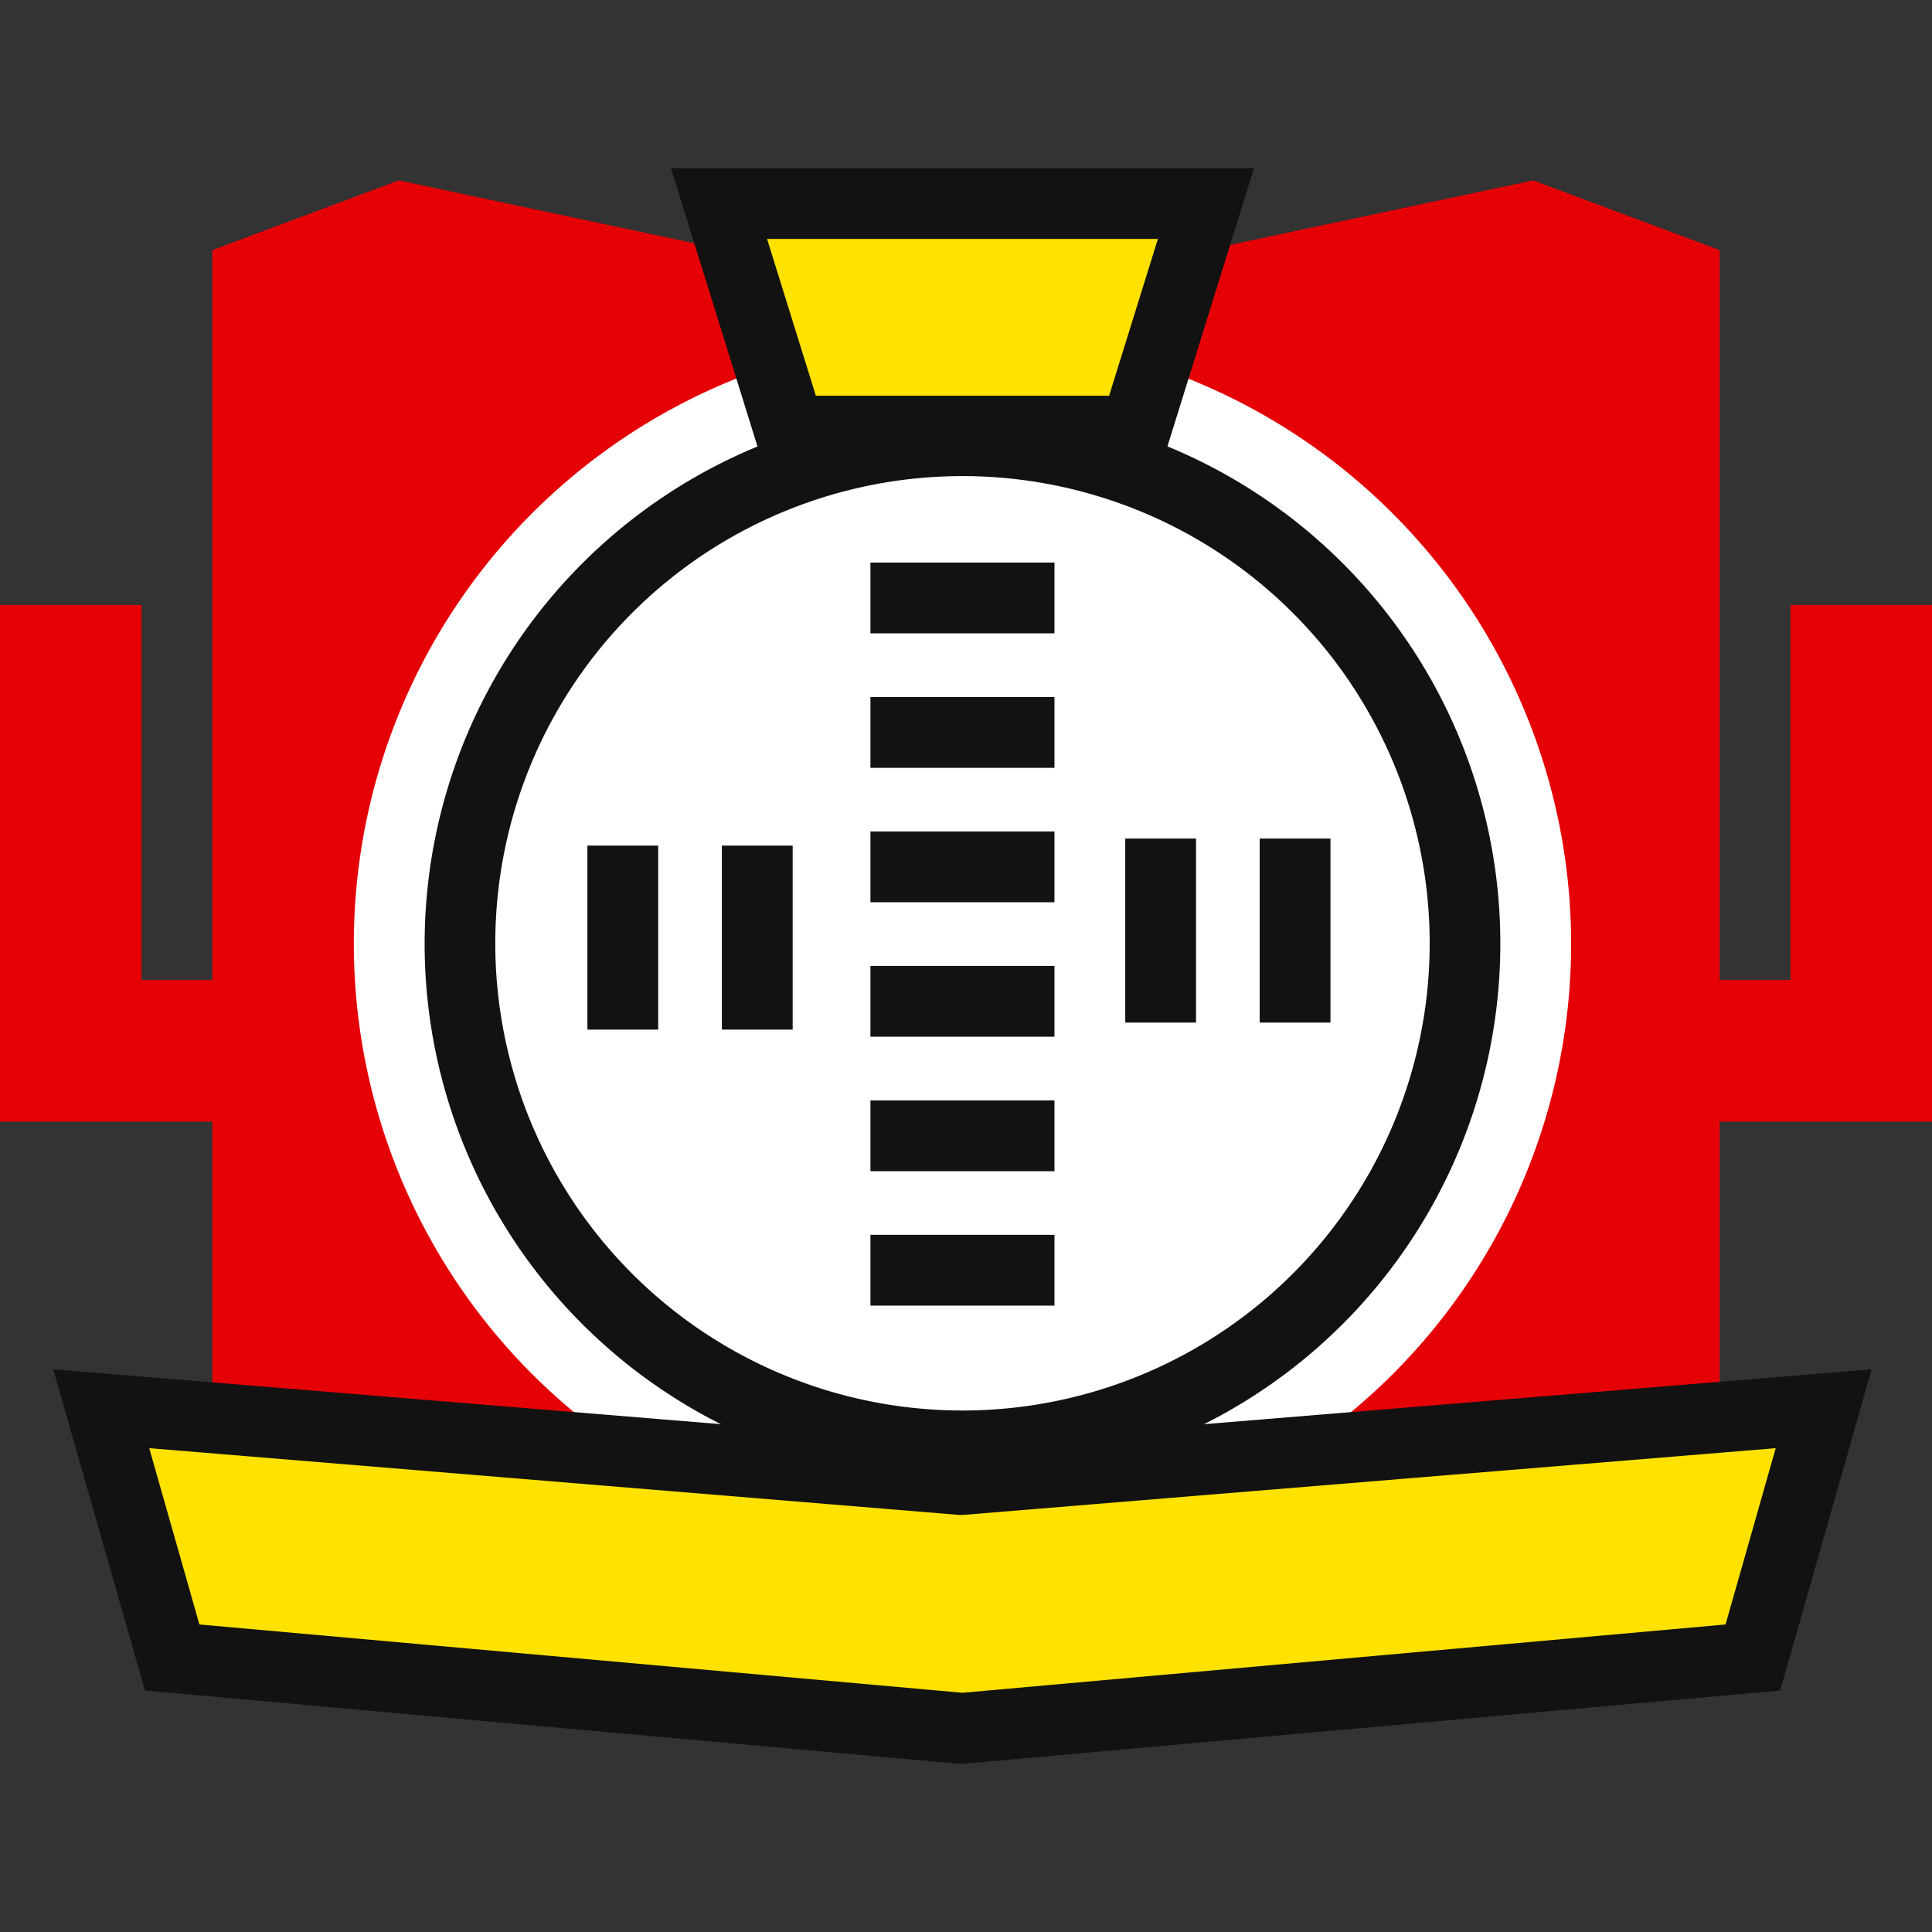 <svg id="Layer_2" data-name="Layer 2" xmlns="http://www.w3.org/2000/svg" viewBox="0 0 280 280"><rect x="0" y="0" width="280" height="280" fill="#333333" stroke="none"/><defs><style>.cls-1{fill:#e50006;}.cls-2{fill:#fff;}.cls-3{fill:#121212;}.cls-4{fill:#ffe200;}</style></defs><title>Artboard 14 copy 16</title><polygon class="cls-1" points="105.98 36.4 57.8 26.14 30.77 36.25 30.77 91.63 30.77 142.04 20.51 142.04 20.51 87.68 0 87.68 0 162.55 30.77 162.55 30.77 218.96 129.23 218.96 77.95 164.6 77.95 91.63 114.87 61.96 105.98 36.4"/><polygon class="cls-1" points="174.02 36.4 222.2 26.14 249.23 36.25 249.23 91.63 249.23 142.04 259.49 142.04 259.49 87.68 280 87.68 280 162.55 249.23 162.55 249.23 218.96 150.77 218.96 202.05 164.6 202.05 91.63 165.13 61.96 174.02 36.4"/><path class="cls-2" d="M139.49,209.6a72.84,72.84,0,1,1,72.84-72.84A72.92,72.92,0,0,1,139.49,209.6Z"/><path class="cls-3" d="M139.49,69a67.71,67.71,0,1,1-67.71,67.71A67.71,67.71,0,0,1,139.49,69m0-10.26a78,78,0,1,0,78,78,78.05,78.05,0,0,0-78-78Z"/><path class="cls-2" d="M139.49,58.81a77.95,77.95,0,1,1-77.95,78,78,78,0,0,1,77.95-78m0-10.26a88.21,88.21,0,1,0,88.21,88.21,88.31,88.31,0,0,0-88.21-88.21Z"/><polygon class="cls-4" points="164.51 62.47 114.46 62.47 104.2 29.5 174.77 29.5 164.51 62.47"/><path class="cls-3" d="M168.29,67.6H110.68L97.24,24.37h84.5ZM118.24,57.35h42.5l7.07-22.72H111.17Z"/><polygon class="cls-4" points="254.04 240.23 139.49 250.48 24.93 240.23 14.67 204.17 139.49 214.42 264.3 204.17 254.04 240.23"/><path class="cls-3" d="M139.49,255.63l-.46,0L21,245,7.71,198.45l131.77,10.83,131.77-10.83L258,245ZM28.9,235.43l110.59,9.9,110.59-9.9,7.27-25.55-117.86,9.68-.42,0L21.63,209.88Z"/><rect class="cls-3" x="126.15" y="81.53" width="26.67" height="10.26"/><rect class="cls-3" x="126.15" y="101.02" width="26.67" height="10.26"/><rect class="cls-3" x="126.15" y="120.5" width="26.67" height="10.26"/><rect class="cls-3" x="126.15" y="139.99" width="26.67" height="10.26"/><rect class="cls-3" x="126.15" y="159.48" width="26.67" height="10.26"/><rect class="cls-3" x="126.15" y="178.96" width="26.67" height="10.26"/><rect class="cls-3" x="182.56" y="121.53" width="10.26" height="26.67"/><rect class="cls-3" x="163.08" y="121.53" width="10.26" height="26.67"/><rect class="cls-3" x="104.62" y="122.55" width="10.26" height="26.67"/><rect class="cls-3" x="85.13" y="122.55" width="10.26" height="26.67"/></svg>
